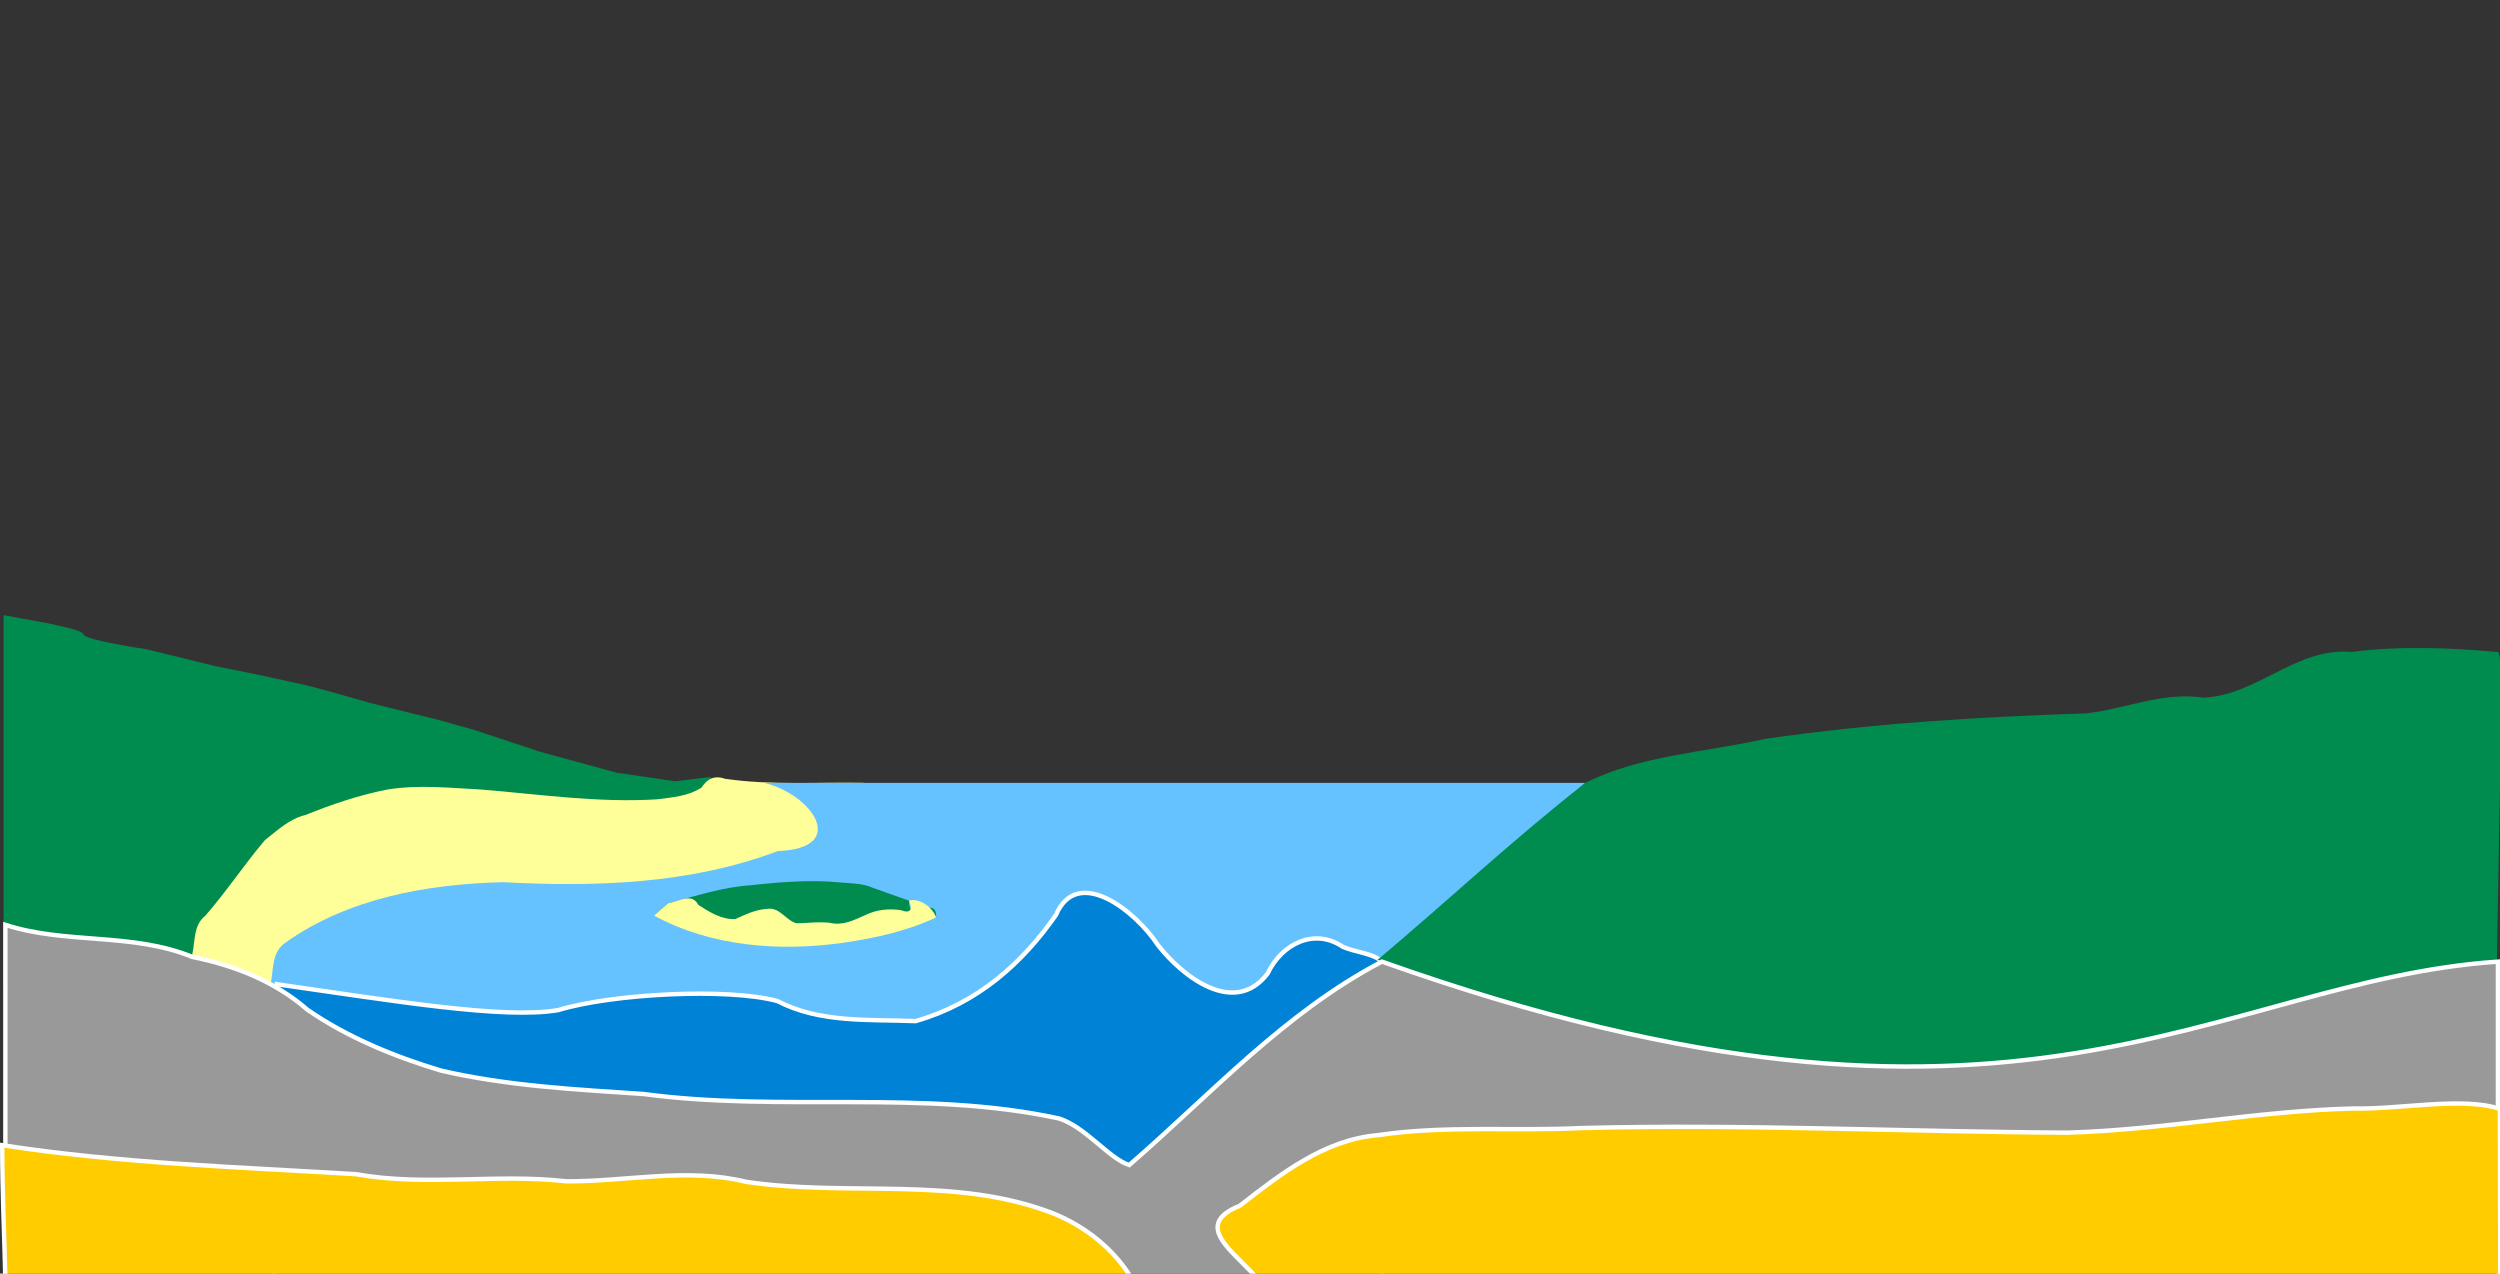 <?xml version="1.0" encoding="UTF-8" standalone="no"?>
<!-- Created with Inkscape (http://www.inkscape.org/) -->

<svg
   width="150.342mm"
   height="76.589mm"
   viewBox="0 0 150.327 76.581"
   version="1.1"
   id="svg5"
   inkscape:version="1.1.2 (0a00cf5339, 2022-02-04, custom)"
   sodipodi:docname="IOT-Tsunami-background.svg"
   xmlns:inkscape="http://www.inkscape.org/namespaces/inkscape"
   xmlns:sodipodi="http://sodipodi.sourceforge.net/DTD/sodipodi-0.dtd"
   xmlns="http://www.w3.org/2000/svg"
   xmlns:svg="http://www.w3.org/2000/svg">
  <rect x="0" y="0" width="150.327" height="76.581" fill="#333333" stroke="none"/>
  <sodipodi:namedview
     id="namedview7"
     pagecolor="#505050"
     bordercolor="#ffffff"
     borderopacity="1"
     inkscape:pageshadow="0"
     inkscape:pageopacity="0"
     inkscape:pagecheckerboard="1"
     inkscape:document-units="mm"
     showgrid="false"
     inkscape:zoom="2.259389"
     inkscape:cx="225.50345"
     inkscape:cy="151.14706"
     inkscape:window-width="1892"
     inkscape:window-height="992"
     inkscape:window-x="12"
     inkscape:window-y="42"
     inkscape:window-maximized="1"
     inkscape:current-layer="layer7"
     fit-margin-top="0"
     fit-margin-left="0"
     fit-margin-right="0"
     fit-margin-bottom="0"
     lock-margins="false"
     scale-x="1"
     height="76.589mm" />
  <defs
     id="defs2" />
  <g
     inkscape:groupmode="layer"
     id="layer7"
     inkscape:label="Layer 7"
     style="display:inline">
    <path
       style="fill:#008c4f;fill-opacity:1;stroke:none;stroke-width:0.265px;stroke-linecap:butt;stroke-linejoin:miter;stroke-opacity:1"
       d="M 42.738,46.717 40.587,46.98 37.059,46.458 32.49,45.209 28.458,43.875 26.355,43.287 22.232,42.263 19.664,41.533 18.421,41.209 15.532,40.574 12.935,40.052 8.796,39.038 c 0,0 -3.744,-0.553 -3.773,-0.89 C 4.994,37.811 1.759,37.275 1.759,37.275 L 0.213,36.99 v 22.42 l 11.414,0.527 -0.07,-2.541 h 31.145 z"
       id="path8734" />
  </g>
  <g
     inkscape:groupmode="layer"
     id="layer6"
     inkscape:label="Layer 6"
     style="display:inline">
    <path
       style="display:inline;fill:#ffff99;stroke:none;stroke-width:0.265px;stroke-linecap:butt;stroke-linejoin:miter;stroke-opacity:1"
       d="m 11.558,57.396 c 0.186,-0.812 0.062,-1.764 0.786,-2.331 1.273,-1.455 2.345,-3.09 3.592,-4.554 0.761,-0.597 1.474,-1.277 2.442,-1.509 1.595,-0.646 3.244,-1.203 4.931,-1.53 1.869,-0.299 3.764,-0.094 5.643,0.004 3.508,0.288 7.028,0.807 10.551,0.588 0.928,-0.122 1.874,-0.183 2.681,-0.709 0.352,-0.536 0.773,-0.748 1.427,-0.525 2.764,0.402 5.559,0.192 8.341,0.243 0,9.268 0,18.535 0,27.803 -13.613,0 -27.225,0 -40.838,0 0.148,-5.827 0.297,-11.654 0.445,-17.48 z"
       id="path8549" />
  </g>
  <g
     inkscape:groupmode="layer"
     id="layer5"
     inkscape:label="Layer 5"
     style="display:inline">
    <path
       style="fill:#65c2ff;fill-opacity:1;stroke:none;stroke-width:0.265px;stroke-linecap:butt;stroke-linejoin:miter;stroke-opacity:1"
       d="m 16.264,59.202 c 0,5.988 0,11.977 0,17.965 22.278,0 44.555,0 66.833,0 0,-6.448 0,-12.896 0,-19.344 4.077,-3.583 8.154,-7.166 12.231,-10.75 -16.464,0 -32.928,0 -49.392,0 2.912,0.683 5.137,3.947 0.838,4.101 -5.28,1.994 -10.976,2.167 -16.545,1.872 -4.532,0.113 -9.31,0.961 -13.07,3.639 -0.849,0.576 -0.698,1.64 -0.894,2.517 z"
       id="path6341" />
    <path
       style="display:inline;fill:#008c4f;fill-opacity:1;stroke:none;stroke-width:0.265px;stroke-linecap:butt;stroke-linejoin:miter;stroke-opacity:1"
       d="m 40.169,54.32 c 1.642,-0.436 3.272,-0.978 4.978,-1.09 1.791,-0.198 3.601,-0.341 5.401,-0.166 0.65,0.06 1.324,0.046 1.93,0.318 l 2.181,0.778 c -0.033,1.453 1.666,-0.446 1.633,1.007 -5.027,0.999 -12.151,-0.067 -16.967,-0.113 z"
       id="path11435"
       sodipodi:nodetypes="cccccccc" />
  </g>
  <g
     inkscape:groupmode="layer"
     id="layer9"
     inkscape:label="Layer 9"
     style="display:inline" />
  <g
     inkscape:groupmode="layer"
     id="layer4"
     inkscape:label="Layer 4"
     style="display:inline">
    <path
       style="fill:#0083d7;stroke:#ffffff;stroke-width:0.265px;stroke-linecap:butt;stroke-linejoin:miter;stroke-opacity:1"
       d="m 16.529,59.166 c 6.939,0.983 13.758,2.148 17.059,1.567 3.157,-0.971 10.16,-1.355 13.16,-0.537 2.562,1.329 5.459,1.092 8.314,1.204 3.753,-1.08 6.414,-3.489 8.431,-6.378 1.297,-3.027 4.807,-0.228 6.136,1.81 1.476,1.891 4.598,4.323 6.594,1.708 0.848,-1.788 2.805,-2.767 4.514,-1.612 0.736,0.335 1.852,0.392 2.359,0.894 V 77.349 H 16.483 l 0.047,-18.183 z"
       id="path4040"
       sodipodi:nodetypes="scccccccccccs" />
    <path
       style="fill:#ffff99;fill-opacity:1;stroke:none;stroke-width:0.265px;stroke-linecap:butt;stroke-linejoin:miter;stroke-opacity:1"
       d="m 40.169,54.32 -0.845,0.734 c 3.467,1.879 7.576,2.178 11.423,1.628 1.898,-0.279 3.799,-0.697 5.545,-1.516 -0.212,-0.626 -1.032,-1.191 -1.633,-1.007 0.221,0.458 0.114,0.809 -0.442,0.577 -0.733,-0.118 -1.501,-0.048 -2.171,0.282 -0.681,0.306 -1.382,0.664 -2.152,0.468 -0.651,-0.065 -1.308,0.002 -1.953,0.043 -0.672,-0.144 -1.041,-1.001 -1.798,-0.879 -0.681,0.033 -1.309,0.331 -1.919,0.61 -0.811,0.06 -1.594,-0.433 -2.235,-0.851 -0.359,-0.691 -1.047,-0.281 -1.598,-0.147 l -0.111,0.028 -0.111,0.028 z"
       id="path10772"
       sodipodi:nodetypes="cccccccccccccccc" />
    <g
       inkscape:groupmode="layer"
       id="layer8"
       inkscape:label="Layer 8"
       style="display:inline" />
  </g>
  <g
     inkscape:groupmode="layer"
     id="layer3"
     inkscape:label="Layer 3"
     style="display:inline">
    <path
       style="display:inline;fill:#008c4f;fill-opacity:1;stroke:none;stroke-width:0.265px;stroke-linecap:butt;stroke-linejoin:miter;stroke-opacity:1"
       d="m 82.832,57.717 c 4.187,-3.52 8.192,-7.279 12.496,-10.643 3.361,-1.678 7.208,-1.827 10.816,-2.645 6.379,-0.925 12.819,-1.328 19.255,-1.53 2.381,-0.254 4.621,-1.315 7.054,-0.95 3.198,-0.087 5.653,-3.059 8.949,-2.747 2.936,-0.379 6,-0.251 8.84,0.01 0.53,1.992 -0.015,4.243 0.117,6.34 -0.098,5.396 -0.195,10.792 -0.293,16.187 -8.57,1.16 -17.205,1.742 -25.796,2.705 -4.169,0.279 -8.36,0.785 -12.518,0.142 -4.564,-0.42 -9.15,-0.82 -13.555,-2.164 -5.198,-1.305 -10.297,-2.967 -15.364,-4.705 z"
       id="path1460" />
  </g>
  <g
     inkscape:groupmode="layer"
     id="layer2"
     inkscape:label="Layer 2"
     style="display:inline">
    <path
       style="fill:#999999;stroke:#ffffff;stroke-width:0.265px;stroke-linecap:butt;stroke-linejoin:miter;stroke-opacity:1"
       d="m 0.323,77.136 v -21.523 c 3.666,1.182 7.626,0.445 11.235,1.925 2.561,0.525 4.935,1.448 6.929,3.178 2.413,1.668 5.242,2.821 8.03,3.659 4.014,0.931 8.098,1.134 12.183,1.409 8.261,1.106 16.808,-0.301 24.981,1.471 1.609,0.516 3.02,2.424 4.222,2.8 4.909,-4.261 9.37,-9.186 15.194,-12.232 38.276,13.602 50.092,1.15 67.105,0 v 19.838 C 100.243,77.486 50.283,77.311 0.323,77.136 Z"
       id="path2159"
       sodipodi:nodetypes="cccccccccccc" />
    <path
       style="display:inline;fill:#ffcc00;stroke:#ffffff;stroke-width:0.265px;stroke-linecap:butt;stroke-linejoin:miter;stroke-opacity:1"
       d="m 13.94,160.035 c 7.04,1.087 14.168,1.314 21.267,1.743 4.193,0.753 8.455,-0.049 12.67,0.43 3.607,0.018 7.246,-0.845 10.818,0.033 6.128,0.914 12.603,-0.4 18.492,1.916 1.959,0.804 3.715,2.219 4.767,4.06 -2.081,0.916 -5.542,-0.024 -8.108,0.289 l -59.715,-0.337 c -0.064,-2.711 -0.191,-5.379 -0.191,-8.133 z"
       id="path188"
       transform="translate(-13.807,-91.174)"
       sodipodi:nodetypes="cccccccccc" />
    <path
       style="display:inline;fill:#ffcc00;stroke:#ffffff;stroke-width:0.265px;stroke-linecap:butt;stroke-linejoin:miter;stroke-opacity:1"
       d="m 89.499,168.185 c -1.166,-1.557 -4.216,-3.279 -1.144,-4.508 2.478,-1.926 5.082,-3.974 8.324,-4.248 4.047,-0.597 8.17,-0.228 12.25,-0.425 9.733,-0.254 19.46,0.228 29.191,0.277 5.765,-0.162 11.453,-1.319 17.226,-1.453 2.81,0.063 6.522,-0.72 8.782,0.024 0.007,3.439 0.015,6.877 0.022,10.316 -24.883,0.006 -49.767,0.011 -74.65,0.017 z"
       id="path1456"
       transform="translate(-13.807,-91.174)" />
  </g>
</svg>
